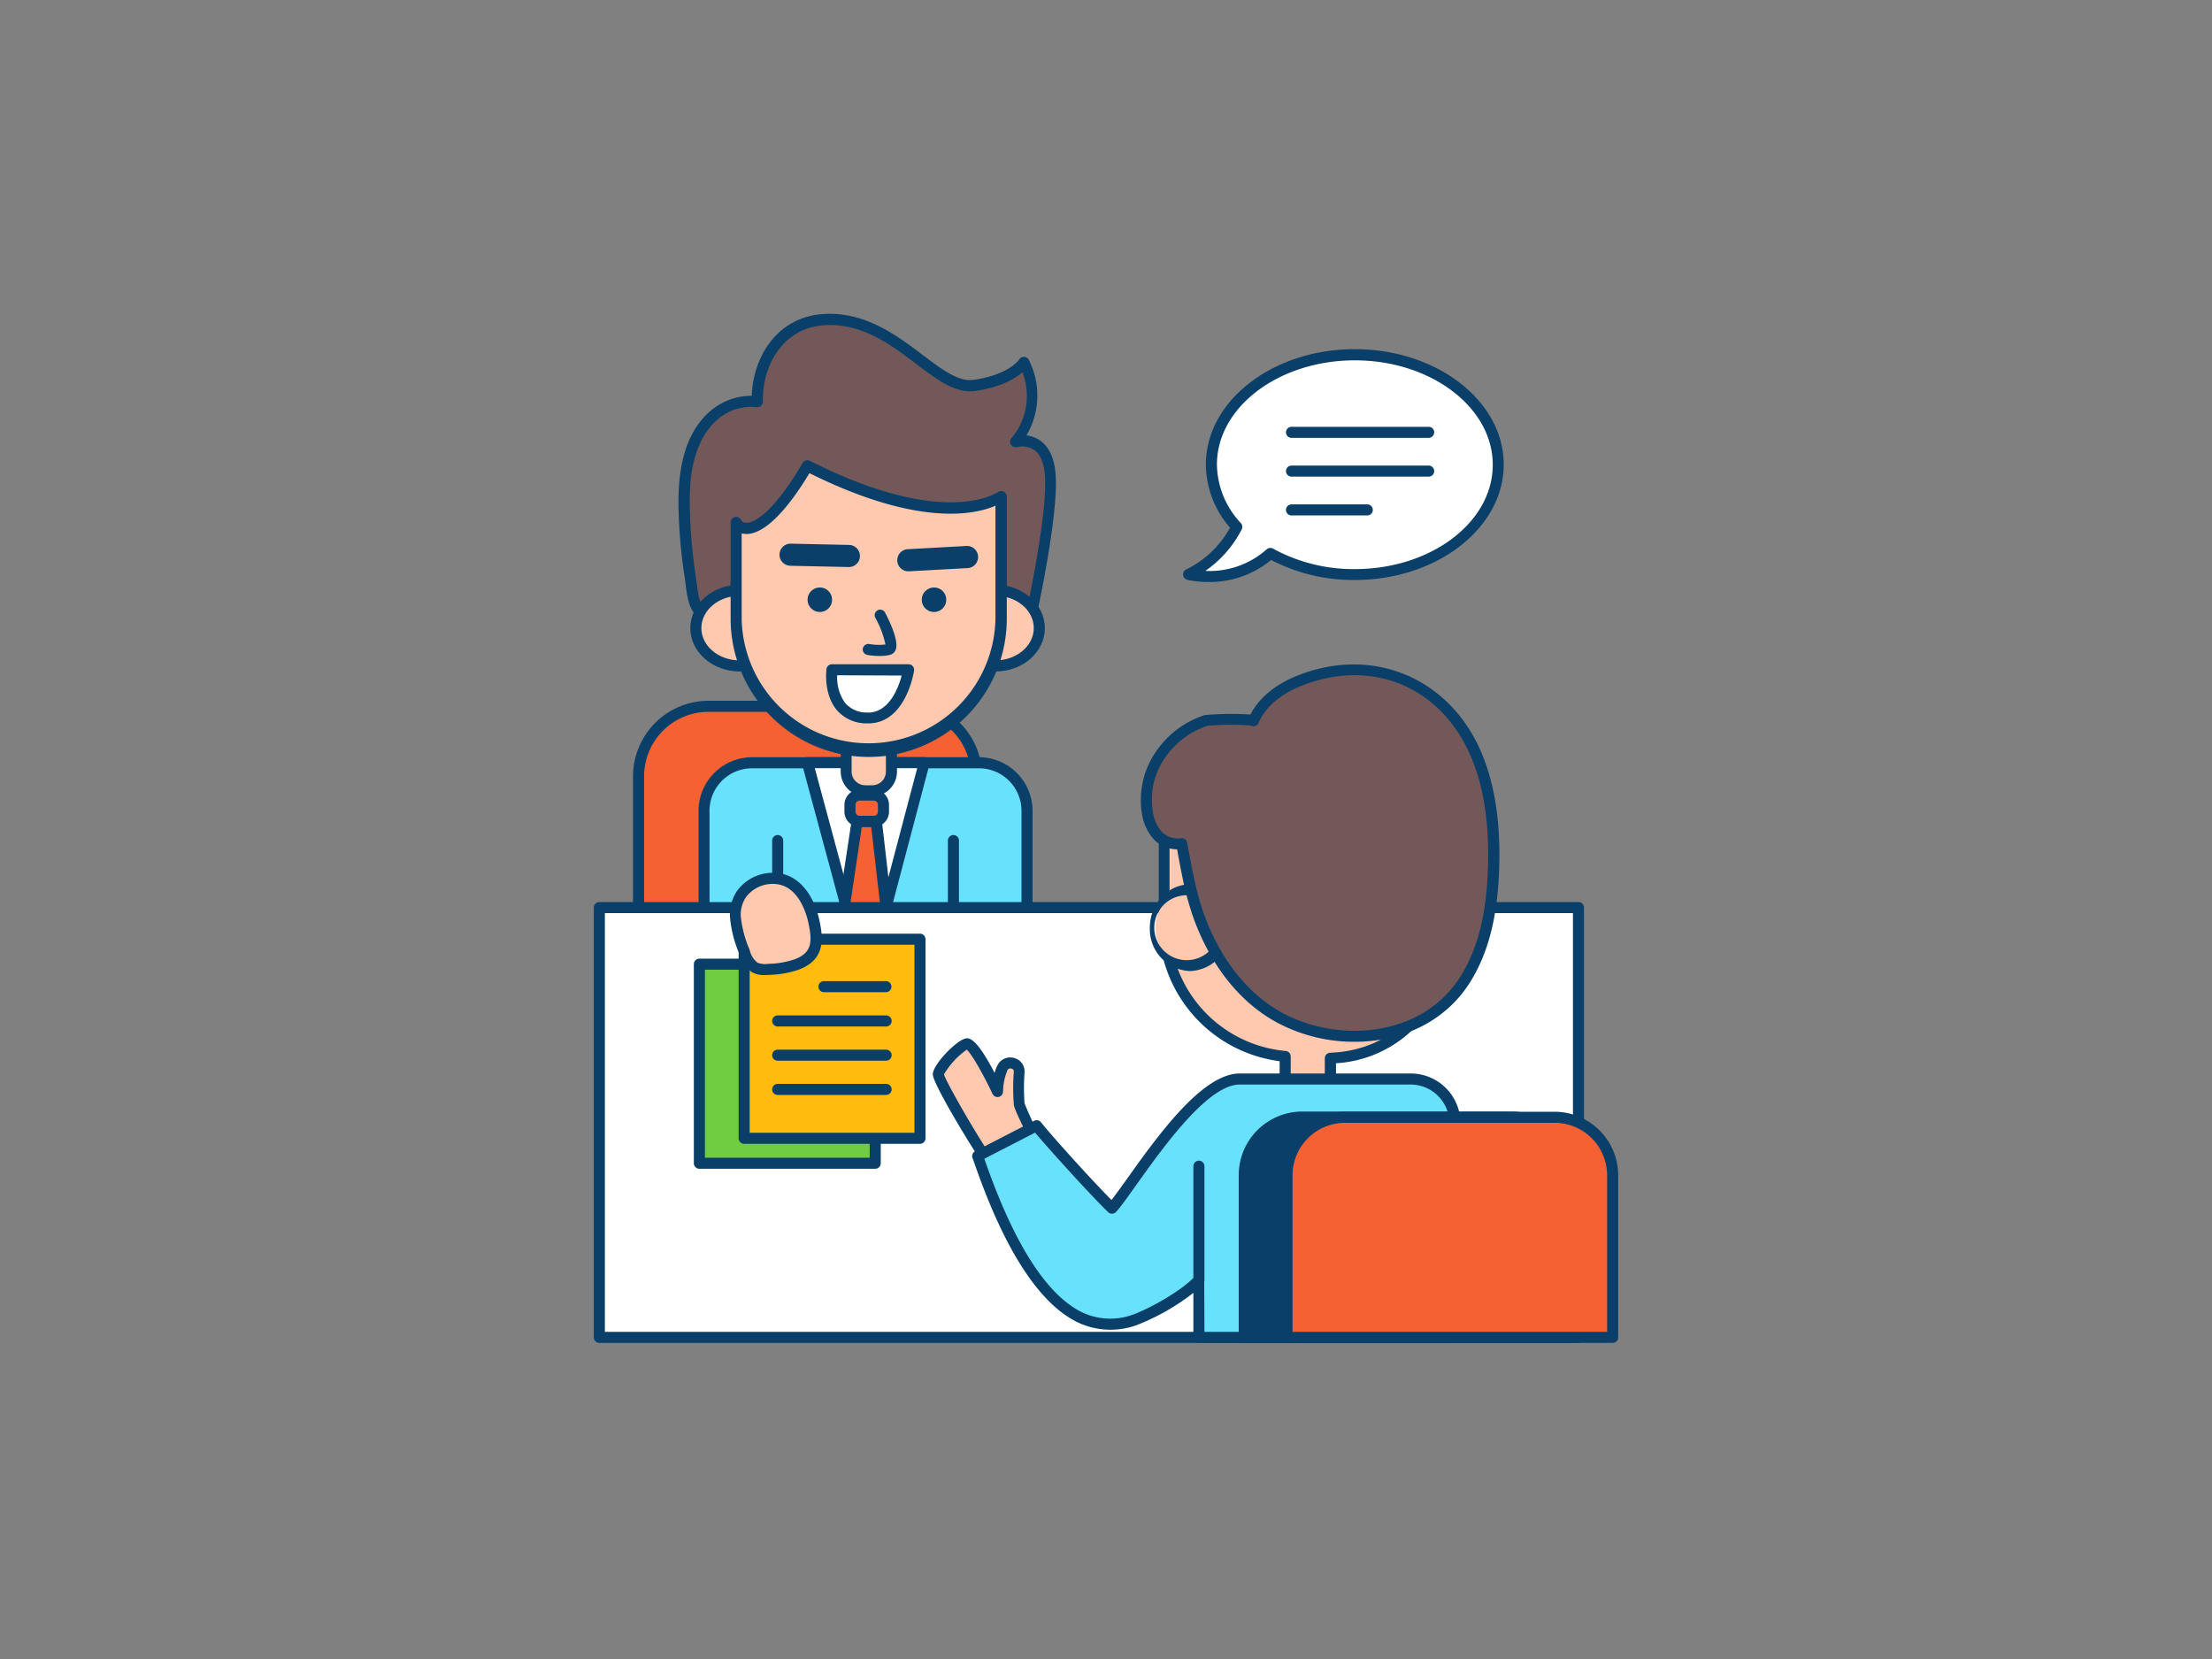 <svg xmlns="http://www.w3.org/2000/svg" viewBox="0 0 400 300"><rect x="0" y="0" width="400" height="300" fill="#808080" stroke="none"/><g id="_75_job_interview_outline" data-name="#75_job_interview_outline"><path d="M128.13,127.72h35.81a12.66,12.66,0,0,1,12.66,12.66V168.8a0,0,0,0,1,0,0H115.47a0,0,0,0,1,0,0V140.38A12.66,12.66,0,0,1,128.13,127.72Z" fill="#f56132"/><path d="M176.59,169.8H115.47a1,1,0,0,1-1-1V140.38a13.68,13.68,0,0,1,13.66-13.66h35.81a13.67,13.67,0,0,1,13.65,13.66V168.8A1,1,0,0,1,176.59,169.8Zm-60.12-2h59.12V140.38a11.67,11.67,0,0,0-11.65-11.66H128.13a11.67,11.67,0,0,0-11.66,11.66Z" fill="#093f68"/><path d="M136,137.91h41a8.7,8.7,0,0,1,8.7,8.7v38a0,0,0,0,1,0,0h-58.4a0,0,0,0,1,0,0v-38A8.7,8.7,0,0,1,136,137.91Z" fill="#68e1fd"/><path d="M185.72,185.62h-58.4a1,1,0,0,1-1-1v-38a9.71,9.71,0,0,1,9.7-9.69h41a9.71,9.71,0,0,1,9.7,9.69v38A1,1,0,0,1,185.72,185.62Zm-57.4-2h56.4v-37a7.7,7.7,0,0,0-7.7-7.69H136a7.7,7.7,0,0,0-7.7,7.69Z" fill="#093f68"/><polygon points="167.16 137.91 156.71 177.48 146.03 137.91 167.16 137.91" fill="#fff"/><path d="M156.71,178.48a1,1,0,0,1-1-.74l-10.68-39.57a1,1,0,0,1,.17-.87,1,1,0,0,1,.79-.39h21.13a1,1,0,0,1,.8.39,1,1,0,0,1,.17.87l-10.45,39.56a1,1,0,0,1-1,.75Zm-9.37-39.57,9.36,34.69,9.16-34.69Z" fill="#093f68"/><path d="M153,134.8h8.17a0,0,0,0,1,0,0v4.7a3.47,3.47,0,0,1-3.47,3.47H156.5a3.47,3.47,0,0,1-3.47-3.47v-4.7A0,0,0,0,1,153,134.8Z" fill="#ffc9b0"/><path d="M157.73,144H156.5a4.48,4.48,0,0,1-4.47-4.47V134.8a1,1,0,0,1,1-1h8.17a1,1,0,0,1,1,1v4.71A4.47,4.47,0,0,1,157.73,144ZM154,135.8v3.71A2.48,2.48,0,0,0,156.5,142h1.23a2.48,2.48,0,0,0,2.47-2.47V135.8Z" fill="#093f68"/><path d="M128.91,112.13c-3.8-1.43-3.56-4.33-4.14-8a96.36,96.36,0,0,1-1-11.12c-.15-4.23,0-8.58,1.61-12.5,2.06-5,6.14-8.31,11.59-7.86-.16-7.44,4.3-14.42,12.21-14.84,12.66-.67,19.94,12.93,27,11.91s9-4.16,9-4.16a13,13,0,0,1-1.51,14.34s5.58-1.63,6.25,5.8-3.77,27.17-3.77,27.17l-5.06-.88c-2.13-.38-4.79.14-6.93.21l-15.83.5C150.37,112.89,137.53,115.4,128.91,112.13Z" fill="#725858"/><path d="M140.33,114.79a34,34,0,0,1-11.78-1.72c-3.81-1.44-4.17-4.3-4.56-7.32-.06-.49-.12-1-.2-1.52A94.13,94.13,0,0,1,122.73,93c-.14-4,0-8.67,1.69-12.91,2.19-5.39,6.45-8.51,11.52-8.52.26-7.19,4.71-14.35,13.14-14.8,7.44-.39,13.17,3.93,17.76,7.41,3.48,2.63,6.49,4.9,9.2,4.51,6.43-.91,8.25-3.66,8.26-3.69a1,1,0,0,1,.87-.47A1,1,0,0,1,186,65a14.21,14.21,0,0,1-.38,13.73,5.34,5.34,0,0,1,2.4.89c1.63,1.11,2.59,3.1,2.85,5.93.68,7.5-3.61,26.67-3.79,27.48a1,1,0,0,1-1.15.77l-5.07-.89a18,18,0,0,0-4.44.06c-.8.08-1.55.15-2.28.17l-15.83.5c-2,.06-4.29.26-6.74.48C148.09,114.44,144.18,114.79,140.33,114.79ZM136,73.56c-4.29,0-7.79,2.61-9.69,7.27-1.59,3.9-1.67,8.3-1.54,12.09a94.26,94.26,0,0,0,1,11c.09.54.15,1.06.22,1.56.37,2.93.59,4.69,3.28,5.71h0c6.23,2.36,15.06,1.57,22.16.94,2.48-.22,4.82-.43,6.85-.49l15.83-.5c.67,0,1.39-.09,2.16-.16a19.72,19.72,0,0,1,5,0l4.12.72c.86-4,4.12-19.64,3.55-25.93-.2-2.19-.86-3.69-2-4.45a4,4,0,0,0-3-.48,1,1,0,0,1-1.11-.41,1,1,0,0,1,.06-1.18,11.84,11.84,0,0,0,2-11.93c-1.31,1.13-3.89,2.71-8.55,3.37-3.54.51-6.85-2-10.68-4.89-4.56-3.46-9.7-7.36-16.45-7-7.58.4-11.4,7.26-11.26,13.82a1,1,0,0,1-.32.74,1,1,0,0,1-.76.27Z" fill="#093f68"/><ellipse cx="133.77" cy="113.58" rx="7.94" ry="6.84" fill="#ffc9b0"/><path d="M133.77,121.42c-4.93,0-8.94-3.52-8.94-7.84s4-7.84,8.94-7.84,8.93,3.52,8.93,7.84S138.69,121.42,133.77,121.42Zm0-13.68c-3.83,0-6.94,2.62-6.94,5.84s3.11,5.84,6.94,5.84,6.93-2.62,6.93-5.84S137.59,107.74,133.77,107.74Z" fill="#093f68"/><ellipse cx="180.04" cy="113.58" rx="7.94" ry="6.84" fill="#ffc9b0"/><path d="M180,121.42c-4.92,0-8.93-3.52-8.93-7.84s4-7.84,8.93-7.84,8.94,3.52,8.94,7.84S185,121.42,180,121.42Zm0-13.68c-3.82,0-6.93,2.62-6.93,5.84s3.11,5.84,6.93,5.84,6.94-2.62,6.94-5.84S183.87,107.74,180,107.74Z" fill="#093f68"/><path d="M157.12,135.88h0a23.94,23.94,0,0,1-23.94-23.94V94.55c1.39,2.3,6,1.39,12.85-10.3,25.51,12.92,35,5.52,35,5.52v22.17A23.94,23.94,0,0,1,157.12,135.88Z" fill="#ffc9b0"/><path d="M157.12,136.88a25,25,0,0,1-25-24.94V94.55A1,1,0,0,1,134,94a1,1,0,0,0,1,.53c1.86,0,5.51-2.86,10.14-10.81a1,1,0,0,1,1.31-.39C171,95.76,180.36,89,180.45,89a1,1,0,0,1,1.05-.09,1,1,0,0,1,.56.89v22.17A25,25,0,0,1,157.12,136.88Zm-23-40.42v15.48a22.95,22.95,0,0,0,45.89,0V91.45c-3.68,1.6-13.91,3.91-33.64-5.89-4.25,7.08-8.27,11-11.38,11A4.14,4.14,0,0,1,134.17,96.46Z" fill="#093f68"/><circle cx="148.25" cy="108.45" r="2.22" fill="#093f68"/><circle cx="168.9" cy="108.45" r="2.22" fill="#093f68"/><path d="M159.05,118.62a12.56,12.56,0,0,1-2.21-.19,1,1,0,0,1-.81-1.15,1,1,0,0,1,1.16-.82,10.23,10.23,0,0,0,2.93.08,17.49,17.49,0,0,0-1.84-4.84,1,1,0,0,1,.42-1.34,1,1,0,0,1,1.35.42c1,1.9,2.55,5.3,1.89,6.79a1.51,1.51,0,0,1-1,.85A7.9,7.9,0,0,1,159.05,118.62Z" fill="#093f68"/><path d="M153.53,102.54h0l-10.57-.23a2,2,0,0,1-2-2,2,2,0,0,1,2-2l10.57.23a2,2,0,0,1-.05,4Z" fill="#093f68"/><path d="M164.31,103.31a2,2,0,0,1-.11-4l10.56-.58a2,2,0,0,1,.22,4l-10.56.58Z" fill="#093f68"/><rect x="153.68" y="143.77" width="6.05" height="4.76" rx="1.76" fill="#f56132"/><path d="M158,149.53h-2.54a2.76,2.76,0,0,1-2.76-2.75v-1.25a2.77,2.77,0,0,1,2.76-2.76H158a2.77,2.77,0,0,1,2.76,2.76v1.25A2.76,2.76,0,0,1,158,149.53Zm-2.54-4.76a.76.76,0,0,0-.76.76v1.25a.76.76,0,0,0,.76.75H158a.76.76,0,0,0,.76-.75v-1.25a.76.76,0,0,0-.76-.76Z" fill="#093f68"/><polygon points="160.24 164.14 156.71 177.48 152.81 163 154.97 148.53 158.44 148.53 160.24 164.14" fill="#f56132"/><path d="M156.71,178.48a1,1,0,0,1-1-.74l-3.91-14.47a1,1,0,0,1,0-.41L154,148.39a1,1,0,0,1,1-.86h3.47a1,1,0,0,1,1,.89l1.8,15.6a1.14,1.14,0,0,1,0,.37l-3.52,13.34a1,1,0,0,1-1,.75ZM153.83,163l2.87,10.65,2.52-9.54-1.67-14.53h-1.72Z" fill="#093f68"/><path d="M140.63,185.62a1,1,0,0,1-1-1V152a1,1,0,0,1,2,0v32.66A1,1,0,0,1,140.63,185.62Z" fill="#093f68"/><path d="M172.41,185.62a1,1,0,0,1-1-1V152a1,1,0,0,1,2,0v32.66A1,1,0,0,1,172.41,185.62Z" fill="#093f68"/><path d="M150.47,121.11h13.84s-1.38,9.09-7.71,8.69C149.38,129.35,150.47,121.11,150.47,121.11Z" fill="#fff"/><path d="M157,130.81h-.48a7.06,7.06,0,0,1-5.25-2.47c-2.37-2.88-1.84-7.17-1.82-7.35a1,1,0,0,1,1-.87h13.84a1,1,0,0,1,1,1.15C165.24,121.66,163.76,130.81,157,130.81Zm-5.61-8.7a7.9,7.9,0,0,0,1.43,5,5.12,5.12,0,0,0,3.82,1.74c4.06.26,5.82-4.45,6.41-6.69Z" fill="#093f68"/><rect x="108.38" y="164.12" width="177.06" height="77.71" fill="#fff"/><path d="M285.44,242.84H108.38a1,1,0,0,1-1-1V164.12a1,1,0,0,1,1-1H285.44a1,1,0,0,1,1,1v77.72A1,1,0,0,1,285.44,242.84Zm-176.06-2H284.44V165.12H109.38Z" fill="#093f68"/><rect x="126.47" y="174.34" width="31.79" height="36.01" fill="#70cc40"/><path d="M158.27,211.35h-31.8a1,1,0,0,1-1-1v-36a1,1,0,0,1,1-1h31.8a1,1,0,0,1,1,1v36A1,1,0,0,1,158.27,211.35Zm-30.8-2h29.8v-34h-29.8Z" fill="#093f68"/><rect x="134.57" y="169.84" width="31.79" height="36.01" fill="#ffbc0e"/><path d="M166.36,206.84H134.57a1,1,0,0,1-1-1v-36a1,1,0,0,1,1-1h31.79a1,1,0,0,1,1,1v36A1,1,0,0,1,166.36,206.84Zm-30.79-2h29.79v-34H135.57Z" fill="#093f68"/><path d="M187.7,206.81s-3.23-6.06-3.37-7.18a37.07,37.07,0,0,1,0-5.78,1.62,1.62,0,0,0-2.93-1c-.88,1.27-1,4.5-1,4.5s-4.22-9-5.63-8.58-5.07,4.36-5.07,5.49,6.76,12.81,9.58,16.61Z" fill="#ffc9b0"/><path d="M179.26,211.89a1,1,0,0,1-.81-.41c-2.19-3-9.77-15.46-9.77-17.2s4.06-5.93,5.78-6.45c.6-.18,1.9-.57,5.4,6.2a5.56,5.56,0,0,1,.72-1.73,2.58,2.58,0,0,1,3-.92,2.49,2.49,0,0,1,1.69,2.57,38,38,0,0,0,0,5.55,53.62,53.62,0,0,0,3.27,6.83,1.09,1.09,0,0,1,.07.79,1,1,0,0,1-.52.59l-8.45,4.08A1,1,0,0,1,179.26,211.89Zm-8.56-17.62c.46,1.57,6,11.17,8.88,15.35l6.75-3.26c-1-2-2.87-5.59-3-6.61a39.81,39.81,0,0,1,0-6,.5.5,0,0,0-.38-.5.66.66,0,0,0-.73.18,10.47,10.47,0,0,0-.84,4,1,1,0,0,1-.8.93,1,1,0,0,1-1.1-.55c-1.58-3.36-3.74-7.2-4.66-8A14.55,14.55,0,0,0,170.7,194.27Z" fill="#093f68"/><ellipse cx="257.41" cy="168.8" rx="7.94" ry="6.84" fill="#ffc9b0"/><path d="M257.41,176.64c-4.92,0-8.93-3.51-8.93-7.84s4-7.84,8.93-7.84,8.94,3.52,8.94,7.84S262.34,176.64,257.41,176.64Zm0-13.68c-3.82,0-6.93,2.62-6.93,5.84s3.11,5.84,6.93,5.84,6.94-2.62,6.94-5.84S261.24,163,257.41,163Z" fill="#093f68"/><path d="M223.4,139.47c-6.81,11.69-11.46,5.07-12.85,2.77v24.92A23.93,23.93,0,0,0,232.4,191v5.11a4.09,4.09,0,1,0,8.17,0v-4.79c14.52-.55,21.61-13,21.61-24.16L258.43,145S248.91,152.39,223.4,139.47Z" fill="#ffc9b0"/><path d="M236.49,201.2a5.09,5.09,0,0,1-5.09-5.09V191.9a25.09,25.09,0,0,1-21.86-24.74V142.24a1,1,0,0,1,1.86-.52c1.4,2.31,2.88,3.48,4.4,3.48h0c2,0,4.36-2.18,6.72-6.23a1,1,0,0,1,1.31-.39c24.47,12.4,33.88,5.68,34,5.61a1,1,0,0,1,1-.13,1,1,0,0,1,.62.76L263.16,167a.88.88,0,0,1,0,.17,27.46,27.46,0,0,1-5.57,16.66,21.84,21.84,0,0,1-16,8.44v3.85A5.09,5.09,0,0,1,236.49,201.2Zm-25-56v22a23.08,23.08,0,0,0,21,22.85,1,1,0,0,1,.91,1v5.11a3.09,3.09,0,1,0,6.17,0v-4.79a1,1,0,0,1,1-1c13.52-.51,20.61-12,20.65-23.08l-3.5-20.68c-3.45,1.59-13.69,4.25-33.9-5.78-2.62,4.23-5.29,6.39-7.94,6.42h-.05A6,6,0,0,1,211.54,145.2Z" fill="#093f68"/><ellipse cx="215.2" cy="167.76" rx="6.27" ry="6.84" fill="#ffc9b0"/><path d="M215.2,175.6a7.57,7.57,0,0,1-7.27-7.84c0-4.32,3.26-7.84,7.27-7.84s7.27,3.52,7.27,7.84A7.57,7.57,0,0,1,215.2,175.6Zm0-13.68a5.87,5.87,0,1,0,5.27,5.84A5.58,5.58,0,0,0,215.2,161.92Z" fill="#093f68"/><path d="M217.65,167.91c-2.14-5-3-10.08-4-15.35a5.12,5.12,0,0,1-4.21-1.37,7.75,7.75,0,0,1-1.94-4,14.31,14.31,0,0,1,2.76-11.35,15.85,15.85,0,0,1,7.8-5.55c.95-.27,8.72-.31,8.57.05,1.44-3.45,4.74-5.8,8.2-7.2,13.42-5.42,26.74.41,32.18,13.63,2.57,6.21,3.2,13.07,3,19.79-.18,7-1.28,14.11-4.85,20.1-6.83,11.47-22.26,13.51-33.56,7.52C225.12,180.71,220.57,174.74,217.65,167.91Z" fill="#725858"/><path d="M244.92,188.39a29.66,29.66,0,0,1-13.73-3.34C225,181.79,220,176,216.73,168.31h0c-2.07-4.81-2.95-9.62-3.87-14.72a5.94,5.94,0,0,1-4.1-1.69,8.77,8.77,0,0,1-2.22-4.52,15.37,15.37,0,0,1,3-12.15,16.77,16.77,0,0,1,8.32-5.92,55,55,0,0,1,8.26-.1c1.5-2.94,4.45-5.41,8.4-7,13.73-5.54,27.82.41,33.49,14.18,2.29,5.57,3.31,12.17,3.1,20.2-.23,8.71-1.81,15.25-5,20.58C261.43,185,253.16,188.39,244.92,188.39Zm-31.24-36.83a1,1,0,0,1,1,.82l.14.77c.91,5,1.77,9.74,3.76,14.37h0c3.11,7.27,7.8,12.72,13.55,15.77,10.24,5.41,25.47,4.22,32.24-7.15,3-5,4.49-11.26,4.71-19.61.2-7.74-.76-14.09-2.95-19.39-5.32-12.9-18-18.28-30.89-13.08-3.77,1.52-6.49,3.89-7.65,6.65h0a1,1,0,0,1-1.31.54l-.13-.06a50.18,50.18,0,0,0-7.78.05,14.87,14.87,0,0,0-7.27,5.2A13.27,13.27,0,0,0,208.51,147a6.76,6.76,0,0,0,1.67,3.51,4.14,4.14,0,0,0,3.4,1.08Z" fill="#093f68"/><path d="M249.78,242.84a1,1,0,0,1-1-1V209.18a1,1,0,0,1,2,0v32.66A1,1,0,0,1,249.78,242.84Z" fill="#093f68"/><path d="M255.1,195.13H224.17c-8.19,0-19.58,19.51-23.09,23.35-3.32-3.18-11.87-12.68-13.66-14.91l-10.62,5.49c.7,1.62,7.1,23.09,18,28.92a12.47,12.47,0,0,0,5.91,1.47,13.45,13.45,0,0,0,4.39-.74c3-1,8.9-4.25,11.67-7.17v10.3h46.29V203.12A8,8,0,0,0,255.1,195.13Z" fill="#68e1fd"/><path d="M263.09,242.84H216.8a1,1,0,0,1-1-1v-8.05a40.53,40.53,0,0,1-10.35,5.87,13.87,13.87,0,0,1-11.09-.8c-6.7-3.57-12.79-13.09-18.08-28.3-.2-.56-.33-.94-.4-1.11a1,1,0,0,1,.46-1.28L187,202.68a1,1,0,0,1,1.24.26C189.85,205,197.31,213.31,201,217c.76-1,1.76-2.37,2.88-3.94,5.38-7.54,13.5-18.94,20.28-18.94H255.1a9,9,0,0,1,9,9v38.72A1,1,0,0,1,263.09,242.84Zm-45.29-2h44.29V203.12a7,7,0,0,0-7-7H224.17c-5.75,0-13.83,11.33-18.65,18.1-1.59,2.22-2.84,4-3.7,4.93a1,1,0,0,1-.71.32,1,1,0,0,1-.72-.27c-3.11-3-10.67-11.36-13.22-14.38L178,209.54l.13.36c5.12,14.72,10.89,23.87,17.13,27.2a11.89,11.89,0,0,0,9.51.66c2.84-1,8.64-4.14,11.27-6.91a1,1,0,0,1,1.09-.24,1,1,0,0,1,.63.93Z" fill="#093f68"/><path d="M216.8,232.54a1,1,0,0,1-1-1V210.89a1,1,0,0,1,2,0v20.65A1,1,0,0,1,216.8,232.54Z" fill="#093f68"/><path d="M235.47,202h37.9a10.49,10.49,0,0,1,10.49,10.49v29.3a0,0,0,0,1,0,0H225a0,0,0,0,1,0,0v-29.3A10.49,10.49,0,0,1,235.47,202Z" fill="#093f68"/><path d="M283.86,242.84H225a1,1,0,0,1-1-1v-29.3A11.51,11.51,0,0,1,235.47,201h37.9a11.51,11.51,0,0,1,11.49,11.5v29.3A1,1,0,0,1,283.86,242.84Zm-57.88-2h56.88v-28.3a9.51,9.51,0,0,0-9.49-9.5h-37.9a9.51,9.51,0,0,0-9.49,9.5Z" fill="#093f68"/><path d="M243.23,202h37.9a10.49,10.49,0,0,1,10.49,10.49v29.3a0,0,0,0,1,0,0H232.73a0,0,0,0,1,0,0v-29.3A10.49,10.49,0,0,1,243.23,202Z" fill="#f56132"/><path d="M291.62,242.84H232.73a1,1,0,0,1-1-1v-29.3a11.51,11.51,0,0,1,11.5-11.5h37.89a11.51,11.51,0,0,1,11.5,11.5v29.3A1,1,0,0,1,291.62,242.84Zm-57.89-2h56.89v-28.3a9.51,9.51,0,0,0-9.5-9.5H243.23a9.51,9.51,0,0,0-9.5,9.5Z" fill="#093f68"/><path d="M160.24,198H140.63a1,1,0,0,1,0-2h19.61a1,1,0,0,1,0,2Z" fill="#093f68"/><path d="M160.24,191.81H140.63a1,1,0,0,1,0-2h19.61a1,1,0,0,1,0,2Z" fill="#093f68"/><path d="M160.24,185.62H140.63a1,1,0,0,1,0-2h19.61a1,1,0,0,1,0,2Z" fill="#093f68"/><path d="M160.24,179.42H149a1,1,0,0,1,0-2h11.2a1,1,0,0,1,0,2Z" fill="#093f68"/><path d="M245,64.16c-14.32,0-25.93,8.89-25.93,19.86a16.75,16.75,0,0,0,4.59,11.27,19.27,19.27,0,0,1-8.72,8.59s8.38,2.06,14.77-3.83A31.41,31.41,0,0,0,245,103.88c14.32,0,25.93-8.9,25.93-19.86S259.31,64.16,245,64.16Z" fill="#fff"/><path d="M218.51,105.24a17.51,17.51,0,0,1-3.81-.39,1,1,0,0,1-.2-1.87,18.26,18.26,0,0,0,7.94-7.55A17.57,17.57,0,0,1,218.06,84c0-11.5,12.08-20.86,26.93-20.86S271.92,72.52,271.92,84,259.84,104.88,245,104.88a32.39,32.39,0,0,1-15.15-3.62A17.33,17.33,0,0,1,218.51,105.24Zm-.47-2a15.53,15.53,0,0,0,11-3.89,1,1,0,0,1,1.17-.14,30.26,30.26,0,0,0,14.8,3.7c13.75,0,24.93-8.46,24.93-18.86S258.74,65.16,245,65.16,220.06,73.62,220.06,84a15.76,15.76,0,0,0,4.33,10.6,1,1,0,0,1,.15,1.13A20.38,20.38,0,0,1,218,103.21Z" fill="#093f68"/><path d="M258.35,79.18h-24.8a1,1,0,0,1,0-2h24.8a1,1,0,0,1,0,2Z" fill="#093f68"/><path d="M258.35,86.19h-24.8a1,1,0,0,1,0-2h24.8a1,1,0,0,1,0,2Z" fill="#093f68"/><path d="M247.25,93.21h-13.7a1,1,0,0,1,0-2h13.7a1,1,0,0,1,0,2Z" fill="#093f68"/><path d="M133,165.76a21.65,21.65,0,0,0,1.68,6.43,4.8,4.8,0,0,0,1.88,2.78,4.63,4.63,0,0,0,2.45.32,17,17,0,0,0,5.08-.88c4-1.52,3.88-4.38,3-8-.69-3-2.44-6.5-5.69-7.34a7,7,0,0,0-7.34,2.65A6.63,6.63,0,0,0,133,165.76Z" fill="#ffc9b0"/><path d="M138.24,176.32a4.47,4.47,0,0,1-2.19-.47,5.66,5.66,0,0,1-2.34-3.31l-.09-.23A21.51,21.51,0,0,1,132,165.8a7.7,7.7,0,0,1,1.27-4.68,8,8,0,0,1,8.42-3.05c3,.78,5.43,3.8,6.42,8.08.79,3.48,1.23,7.34-3.66,9.19a18.09,18.09,0,0,1-5.38.95C138.77,176.31,138.51,176.32,138.24,176.32Zm1.51-16.48a6,6,0,0,0-4.86,2.41,5.66,5.66,0,0,0-.93,3.48h0a20.12,20.12,0,0,0,1.54,5.89l.08.23a4,4,0,0,0,1.41,2.24,3.82,3.82,0,0,0,1.93.2,15.48,15.48,0,0,0,4.78-.82c3.13-1.18,3.27-3.16,2.42-6.87-.31-1.32-1.56-5.72-5-6.59A5.42,5.42,0,0,0,139.75,159.84Z" fill="#093f68"/></g></svg>